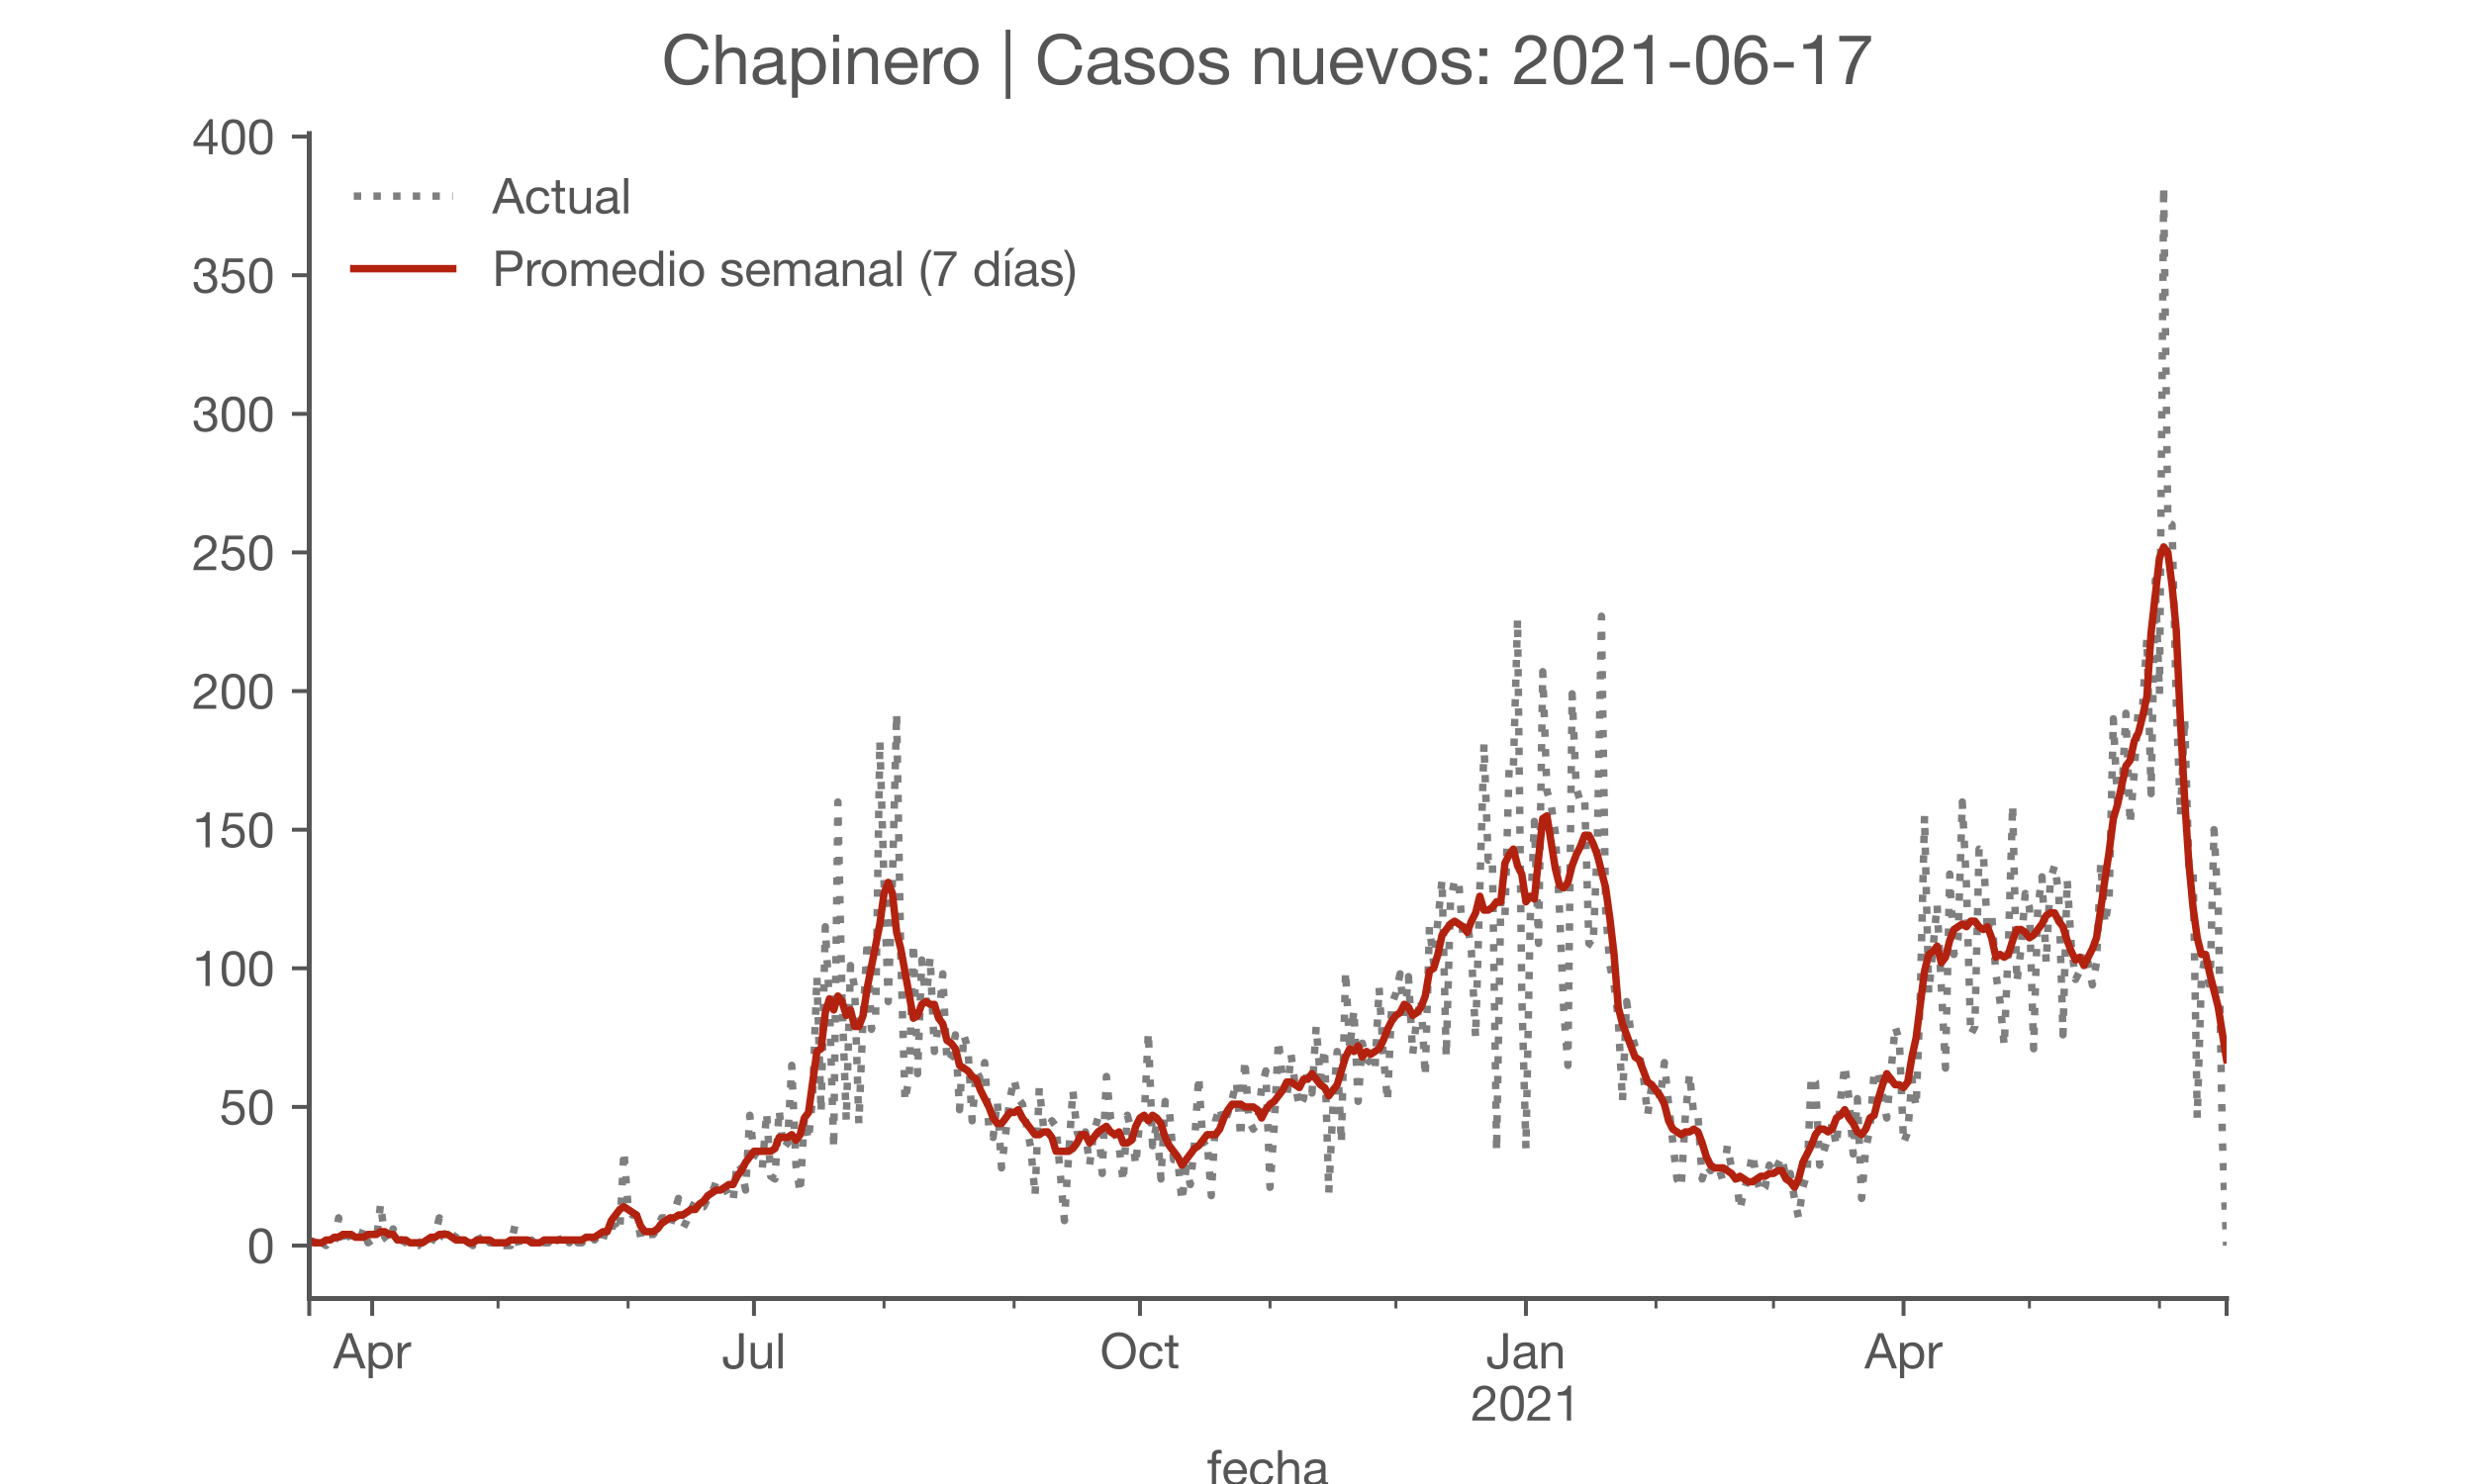 <?xml version="1.0" encoding="utf-8" standalone="no"?>
<!DOCTYPE svg PUBLIC "-//W3C//DTD SVG 1.1//EN"
  "http://www.w3.org/Graphics/SVG/1.1/DTD/svg11.dtd">
<!-- Created with matplotlib (https://matplotlib.org/) -->
<svg height="300pt" version="1.1" viewBox="0 0 500 300" width="500pt" xmlns="http://www.w3.org/2000/svg" xmlns:xlink="http://www.w3.org/1999/xlink">
 <defs>
  <style type="text/css">*{stroke-linecap:butt;stroke-linejoin:round;}</style>
 </defs>
 <g id="figure_1">
  <g id="patch_1">
   <path d="M 0 300 
L 500 300 
L 500 0 
L 0 0 
z
" style="fill:#ffffff;"/>
  </g>
  <g id="axes_1">
   <g id="patch_2">
    <path d="M 62.5 262.5 
L 450 262.5 
L 450 27 
L 62.5 27 
z
" style="fill:#ffffff;"/>
   </g>
   <g id="matplotlib.axis_1">
    <g id="xtick_1">
     <g id="line2d_1">
      <defs>
       <path d="M 0 0 
L 0 3.5 
" id="m3c48f91d47" style="stroke:#555555;stroke-width:0.8;"/>
      </defs>
      <g>
       <use style="fill:#555555;stroke:#555555;stroke-width:0.8;" x="62.5" xlink:href="#m3c48f91d47" y="262.5"/>
      </g>
     </g>
    </g>
    <g id="xtick_2">
     <g id="line2d_2">
      <g>
       <use style="fill:#555555;stroke:#555555;stroke-width:0.8;" x="75.219" xlink:href="#m3c48f91d47" y="262.5"/>
      </g>
     </g>
     <g id="text_1">
      <!-- Apr -->
      <g style="fill:#555555;" transform="translate(67.349 276.641)scale(0.1 -0.1)">
       <defs>
        <path d="M 20.094 29.5 
L 32.203 62.797 
L 32.406 62.797 
L 44.297 29.5 
z
M 27.203 71.406 
L -0.594 0 
L 9.094 0 
L 17.094 21.5 
L 47.297 21.5 
L 55.094 0 
L 65.594 0 
L 37.703 71.406 
z
" id="HelveticaNeue-65"/>
        <path d="M 6.703 51.703 
L 6.703 -19.703 
L 15.203 -19.703 
L 15.203 6.906 
L 15.406 6.906 
Q 16.797 4.594 18.844 3.047 
Q 20.906 1.5 23.203 0.594 
Q 25.5 -0.297 27.844 -0.688 
Q 30.203 -1.094 32.094 -1.094 
Q 38 -1.094 42.453 1 
Q 46.906 3.094 49.844 6.75 
Q 52.797 10.406 54.25 15.297 
Q 55.703 20.203 55.703 25.703 
Q 55.703 31.203 54.203 36.094 
Q 52.703 41 49.75 44.75 
Q 46.797 48.5 42.344 50.703 
Q 37.906 52.906 31.906 52.906 
Q 26.5 52.906 22 50.953 
Q 17.5 49 15.406 44.703 
L 15.203 44.703 
L 15.203 51.703 
z
M 46.703 26.297 
Q 46.703 22.5 45.891 18.891 
Q 45.094 15.297 43.297 12.5 
Q 41.5 9.703 38.547 8 
Q 35.594 6.297 31.203 6.297 
Q 26.797 6.297 23.688 7.938 
Q 20.594 9.594 18.641 12.297 
Q 16.703 15 15.797 18.547 
Q 14.906 22.094 14.906 25.906 
Q 14.906 29.5 15.75 33 
Q 16.594 36.5 18.5 39.25 
Q 20.406 42 23.406 43.703 
Q 26.406 45.406 30.703 45.406 
Q 34.797 45.406 37.844 43.797 
Q 40.906 42.203 42.844 39.5 
Q 44.797 36.797 45.75 33.344 
Q 46.703 29.906 46.703 26.297 
z
" id="HelveticaNeue-112"/>
        <path d="M 6.094 51.703 
L 6.094 0 
L 14.594 0 
L 14.594 23 
Q 14.594 28 15.594 31.844 
Q 16.594 35.703 18.797 38.391 
Q 21 41.094 24.594 42.5 
Q 28.203 43.906 33.297 43.906 
L 33.297 52.906 
Q 26.406 53.094 21.906 50.094 
Q 17.406 47.094 14.297 40.797 
L 14.094 40.797 
L 14.094 51.703 
z
" id="HelveticaNeue-114"/>
       </defs>
       <use xlink:href="#HelveticaNeue-65"/>
       <use x="64.8" xlink:href="#HelveticaNeue-112"/>
       <use x="124.1" xlink:href="#HelveticaNeue-114"/>
      </g>
     </g>
    </g>
    <g id="xtick_3">
     <g id="line2d_3">
      <g>
       <use style="fill:#555555;stroke:#555555;stroke-width:0.8;" x="152.38" xlink:href="#m3c48f91d47" y="262.5"/>
      </g>
     </g>
     <g id="text_2">
      <!-- Jul -->
      <g style="fill:#555555;" transform="translate(145.894 276.641)scale(0.1 -0.1)">
       <defs>
        <path d="M 44.094 17.797 
L 44.094 71.406 
L 34.594 71.406 
L 34.594 19.203 
Q 34.594 13.297 32.141 9.797 
Q 29.703 6.297 23.203 6.297 
Q 19.703 6.297 17.453 7.344 
Q 15.203 8.406 13.953 10.297 
Q 12.703 12.203 12.203 14.797 
Q 11.703 17.406 11.703 20.5 
L 11.703 23.5 
L 2.203 23.5 
L 2.203 19.094 
Q 2.203 8.906 7.594 3.656 
Q 13 -1.594 23 -1.594 
Q 29 -1.594 33.047 0.047 
Q 37.094 1.703 39.547 4.453 
Q 42 7.203 43.047 10.703 
Q 44.094 14.203 44.094 17.797 
z
" id="HelveticaNeue-74"/>
        <path d="M 49.203 0 
L 49.203 51.703 
L 40.703 51.703 
L 40.703 22.5 
Q 40.703 19 39.75 16.047 
Q 38.797 13.094 36.891 10.891 
Q 35 8.703 32.141 7.5 
Q 29.297 6.297 25.406 6.297 
Q 20.5 6.297 17.703 9.094 
Q 14.906 11.906 14.906 16.703 
L 14.906 51.703 
L 6.406 51.703 
L 6.406 17.703 
Q 6.406 13.5 7.25 10.047 
Q 8.094 6.594 10.188 4.094 
Q 12.297 1.594 15.688 0.25 
Q 19.094 -1.094 24.203 -1.094 
Q 29.906 -1.094 34.094 1.156 
Q 38.297 3.406 41 8.203 
L 41.203 8.203 
L 41.203 0 
z
" id="HelveticaNeue-117"/>
        <path d="M 6.906 71.406 
L 6.906 0 
L 15.406 0 
L 15.406 71.406 
z
" id="HelveticaNeue-108"/>
       </defs>
       <use xlink:href="#HelveticaNeue-74"/>
       <use x="51.9" xlink:href="#HelveticaNeue-117"/>
       <use x="107.5" xlink:href="#HelveticaNeue-108"/>
      </g>
     </g>
    </g>
    <g id="xtick_4">
     <g id="line2d_4">
      <g>
       <use style="fill:#555555;stroke:#555555;stroke-width:0.8;" x="230.388" xlink:href="#m3c48f91d47" y="262.5"/>
      </g>
     </g>
     <g id="text_3">
      <!-- Oct -->
      <g style="fill:#555555;" transform="translate(222.328 276.641)scale(0.1 -0.1)">
       <defs>
        <path d="M 13.297 35.703 
Q 13.297 41.094 14.688 46.344 
Q 16.094 51.594 19.094 55.797 
Q 22.094 60 26.797 62.547 
Q 31.5 65.094 38 65.094 
Q 44.5 65.094 49.203 62.547 
Q 53.906 60 56.906 55.797 
Q 59.906 51.594 61.297 46.344 
Q 62.703 41.094 62.703 35.703 
Q 62.703 30.297 61.297 25.047 
Q 59.906 19.797 56.906 15.594 
Q 53.906 11.406 49.203 8.844 
Q 44.5 6.297 38 6.297 
Q 31.5 6.297 26.797 8.844 
Q 22.094 11.406 19.094 15.594 
Q 16.094 19.797 14.688 25.047 
Q 13.297 30.297 13.297 35.703 
z
M 3.797 35.703 
Q 3.797 28.406 5.938 21.656 
Q 8.094 14.906 12.391 9.703 
Q 16.703 4.5 23.094 1.453 
Q 29.5 -1.594 38 -1.594 
Q 46.5 -1.594 52.891 1.453 
Q 59.297 4.5 63.594 9.703 
Q 67.906 14.906 70.047 21.656 
Q 72.203 28.406 72.203 35.703 
Q 72.203 43 70.047 49.75 
Q 67.906 56.5 63.594 61.703 
Q 59.297 66.906 52.891 70 
Q 46.5 73.094 38 73.094 
Q 29.5 73.094 23.094 70 
Q 16.703 66.906 12.391 61.703 
Q 8.094 56.5 5.938 49.75 
Q 3.797 43 3.797 35.703 
z
" id="HelveticaNeue-79"/>
        <path d="M 41.5 35.094 
L 50.297 35.094 
Q 49.797 39.703 47.891 43.047 
Q 46 46.406 43.047 48.594 
Q 40.094 50.797 36.25 51.844 
Q 32.406 52.906 28 52.906 
Q 21.906 52.906 17.297 50.75 
Q 12.703 48.594 9.641 44.844 
Q 6.594 41.094 5.094 36.047 
Q 3.594 31 3.594 25.203 
Q 3.594 19.406 5.141 14.547 
Q 6.703 9.703 9.75 6.203 
Q 12.797 2.703 17.344 0.797 
Q 21.906 -1.094 27.797 -1.094 
Q 37.703 -1.094 43.453 4.094 
Q 49.203 9.297 50.594 18.906 
L 41.906 18.906 
Q 41.094 12.906 37.547 9.594 
Q 34 6.297 27.703 6.297 
Q 23.703 6.297 20.797 7.891 
Q 17.906 9.5 16.094 12.141 
Q 14.297 14.797 13.438 18.188 
Q 12.594 21.594 12.594 25.203 
Q 12.594 29.094 13.391 32.75 
Q 14.203 36.406 16.047 39.203 
Q 17.906 42 21 43.703 
Q 24.094 45.406 28.703 45.406 
Q 34.094 45.406 37.297 42.703 
Q 40.5 40 41.5 35.094 
z
" id="HelveticaNeue-99"/>
        <path d="M 18.203 51.703 
L 18.203 67.203 
L 9.703 67.203 
L 9.703 51.703 
L 0.906 51.703 
L 0.906 44.203 
L 9.703 44.203 
L 9.703 11.297 
Q 9.703 7.703 10.391 5.5 
Q 11.094 3.297 12.547 2.094 
Q 14 0.906 16.344 0.453 
Q 18.703 0 22 0 
L 28.5 0 
L 28.5 7.5 
L 24.594 7.5 
Q 22.594 7.5 21.344 7.641 
Q 20.094 7.797 19.391 8.297 
Q 18.703 8.797 18.453 9.688 
Q 18.203 10.594 18.203 12.094 
L 18.203 44.203 
L 28.5 44.203 
L 28.5 51.703 
z
" id="HelveticaNeue-116"/>
       </defs>
       <use xlink:href="#HelveticaNeue-79"/>
       <use x="76" xlink:href="#HelveticaNeue-99"/>
       <use x="129.7" xlink:href="#HelveticaNeue-116"/>
      </g>
     </g>
    </g>
    <g id="xtick_5">
     <g id="line2d_5">
      <g>
       <use style="fill:#555555;stroke:#555555;stroke-width:0.8;" x="308.397" xlink:href="#m3c48f91d47" y="262.5"/>
      </g>
     </g>
     <g id="text_4">
      <!-- Jan -->
      <g style="fill:#555555;" transform="translate(300.337 276.641)scale(0.1 -0.1)">
       <defs>
        <path d="M 52.203 0.203 
Q 50 -1.094 46.094 -1.094 
Q 42.797 -1.094 40.844 0.75 
Q 38.906 2.594 38.906 6.797 
Q 35.406 2.594 30.75 0.75 
Q 26.094 -1.094 20.703 -1.094 
Q 17.203 -1.094 14.047 -0.297 
Q 10.906 0.5 8.594 2.203 
Q 6.297 3.906 4.938 6.656 
Q 3.594 9.406 3.594 13.297 
Q 3.594 17.703 5.094 20.5 
Q 6.594 23.297 9.047 25.047 
Q 11.5 26.797 14.641 27.688 
Q 17.797 28.594 21.094 29.203 
Q 24.594 29.906 27.75 30.25 
Q 30.906 30.594 33.297 31.25 
Q 35.703 31.906 37.094 33.156 
Q 38.5 34.406 38.5 36.797 
Q 38.5 39.594 37.453 41.297 
Q 36.406 43 34.75 43.891 
Q 33.094 44.797 31.047 45.094 
Q 29 45.406 27 45.406 
Q 21.594 45.406 18 43.344 
Q 14.406 41.297 14.094 35.594 
L 5.594 35.594 
Q 5.797 40.406 7.594 43.703 
Q 9.406 47 12.406 49.047 
Q 15.406 51.094 19.25 52 
Q 23.094 52.906 27.5 52.906 
Q 31 52.906 34.453 52.406 
Q 37.906 51.906 40.703 50.344 
Q 43.5 48.797 45.203 46 
Q 46.906 43.203 46.906 38.703 
L 46.906 12.094 
Q 46.906 9.094 47.25 7.688 
Q 47.594 6.297 49.594 6.297 
Q 50.703 6.297 52.203 6.797 
z
M 38.406 26.703 
Q 36.797 25.5 34.188 24.953 
Q 31.594 24.406 28.75 24.047 
Q 25.906 23.703 23 23.25 
Q 20.094 22.797 17.797 21.797 
Q 15.5 20.797 14.047 18.938 
Q 12.594 17.094 12.594 13.906 
Q 12.594 11.797 13.438 10.344 
Q 14.297 8.906 15.641 8 
Q 17 7.094 18.797 6.688 
Q 20.594 6.297 22.594 6.297 
Q 26.797 6.297 29.797 7.438 
Q 32.797 8.594 34.688 10.344 
Q 36.594 12.094 37.5 14.141 
Q 38.406 16.203 38.406 18 
z
" id="HelveticaNeue-97"/>
        <path d="M 6.406 51.703 
L 6.406 0 
L 14.906 0 
L 14.906 29.203 
Q 14.906 32.703 15.844 35.641 
Q 16.797 38.594 18.688 40.797 
Q 20.594 43 23.438 44.203 
Q 26.297 45.406 30.203 45.406 
Q 35.094 45.406 37.891 42.594 
Q 40.703 39.797 40.703 35 
L 40.703 0 
L 49.203 0 
L 49.203 34 
Q 49.203 38.203 48.344 41.641 
Q 47.5 45.094 45.391 47.594 
Q 43.297 50.094 39.891 51.5 
Q 36.5 52.906 31.406 52.906 
Q 19.906 52.906 14.594 43.5 
L 14.406 43.5 
L 14.406 51.703 
z
" id="HelveticaNeue-110"/>
       </defs>
       <use xlink:href="#HelveticaNeue-74"/>
       <use x="51.9" xlink:href="#HelveticaNeue-97"/>
       <use x="105.6" xlink:href="#HelveticaNeue-110"/>
      </g>
      <!-- 2021 -->
      <g style="fill:#555555;" transform="translate(297.278 287.18)scale(0.1 -0.1)">
       <defs>
        <path d="M 4.406 45.797 
L 12.906 45.797 
Q 12.797 49 13.547 52.141 
Q 14.297 55.297 16 57.797 
Q 17.703 60.297 20.344 61.844 
Q 23 63.406 26.703 63.406 
Q 29.5 63.406 32 62.5 
Q 34.5 61.594 36.344 59.891 
Q 38.203 58.203 39.297 55.844 
Q 40.406 53.5 40.406 50.594 
Q 40.406 46.906 39.25 44.094 
Q 38.094 41.297 35.844 38.891 
Q 33.594 36.5 30.188 34.141 
Q 26.797 31.797 22.297 29 
Q 18.594 26.797 15.188 24.297 
Q 11.797 21.797 9.094 18.5 
Q 6.406 15.203 4.656 10.75 
Q 2.906 6.297 2.406 0 
L 48.703 0 
L 48.703 7.5 
L 12.297 7.5 
Q 12.906 10.797 14.844 13.344 
Q 16.797 15.906 19.547 18.094 
Q 22.297 20.297 25.594 22.25 
Q 28.906 24.203 32.203 26.203 
Q 35.5 28.297 38.594 30.594 
Q 41.703 32.906 44.094 35.75 
Q 46.5 38.594 47.953 42.188 
Q 49.406 45.797 49.406 50.5 
Q 49.406 55.5 47.656 59.297 
Q 45.906 63.094 42.906 65.641 
Q 39.906 68.203 35.844 69.547 
Q 31.797 70.906 27.203 70.906 
Q 21.594 70.906 17.188 69 
Q 12.797 67.094 9.844 63.75 
Q 6.906 60.406 5.5 55.797 
Q 4.094 51.203 4.406 45.797 
z
" id="HelveticaNeue-50"/>
        <path d="M 13.203 34.906 
Q 13.203 37.5 13.25 40.641 
Q 13.297 43.797 13.75 46.938 
Q 14.203 50.094 15.047 53.094 
Q 15.906 56.094 17.547 58.344 
Q 19.203 60.594 21.703 62 
Q 24.203 63.406 27.797 63.406 
Q 31.406 63.406 33.906 62 
Q 36.406 60.594 38.047 58.344 
Q 39.703 56.094 40.547 53.094 
Q 41.406 50.094 41.844 46.938 
Q 42.297 43.797 42.344 40.641 
Q 42.406 37.5 42.406 34.906 
Q 42.406 30.906 42.156 25.953 
Q 41.906 21 40.547 16.641 
Q 39.203 12.297 36.203 9.297 
Q 33.203 6.297 27.797 6.297 
Q 22.406 6.297 19.406 9.297 
Q 16.406 12.297 15.047 16.641 
Q 13.703 21 13.453 25.953 
Q 13.203 30.906 13.203 34.906 
z
M 4.203 34.797 
Q 4.203 30.906 4.391 26.703 
Q 4.594 22.5 5.391 18.5 
Q 6.203 14.5 7.703 10.953 
Q 9.203 7.406 11.797 4.703 
Q 14.406 2 18.344 0.453 
Q 22.297 -1.094 27.797 -1.094 
Q 33.406 -1.094 37.297 0.453 
Q 41.203 2 43.797 4.703 
Q 46.406 7.406 47.906 10.953 
Q 49.406 14.5 50.203 18.5 
Q 51 22.5 51.203 26.703 
Q 51.406 30.906 51.406 34.797 
Q 51.406 38.703 51.203 42.891 
Q 51 47.094 50.203 51.094 
Q 49.406 55.094 47.906 58.688 
Q 46.406 62.297 43.797 65 
Q 41.203 67.703 37.25 69.297 
Q 33.297 70.906 27.797 70.906 
Q 22.297 70.906 18.344 69.297 
Q 14.406 67.703 11.797 65 
Q 9.203 62.297 7.703 58.688 
Q 6.203 55.094 5.391 51.094 
Q 4.594 47.094 4.391 42.891 
Q 4.203 38.703 4.203 34.797 
z
" id="HelveticaNeue-48"/>
        <path d="M 35.594 0 
L 35.594 70.906 
L 29.094 70.906 
Q 28.406 66.906 26.5 64.297 
Q 24.594 61.703 21.844 60.203 
Q 19.094 58.703 15.688 58.141 
Q 12.297 57.594 8.703 57.594 
L 8.703 50.797 
L 27.094 50.797 
L 27.094 0 
z
" id="HelveticaNeue-49"/>
       </defs>
       <use xlink:href="#HelveticaNeue-50"/>
       <use x="55.6" xlink:href="#HelveticaNeue-48"/>
       <use x="111.2" xlink:href="#HelveticaNeue-50"/>
       <use x="166.8" xlink:href="#HelveticaNeue-49"/>
      </g>
     </g>
    </g>
    <g id="xtick_6">
     <g id="line2d_6">
      <g>
       <use style="fill:#555555;stroke:#555555;stroke-width:0.8;" x="384.71" xlink:href="#m3c48f91d47" y="262.5"/>
      </g>
     </g>
     <g id="text_5">
      <!-- Apr -->
      <g style="fill:#555555;" transform="translate(376.841 276.641)scale(0.1 -0.1)">
       <use xlink:href="#HelveticaNeue-65"/>
       <use x="64.8" xlink:href="#HelveticaNeue-112"/>
       <use x="124.1" xlink:href="#HelveticaNeue-114"/>
      </g>
     </g>
    </g>
    <g id="xtick_7">
     <g id="line2d_7">
      <g>
       <use style="fill:#555555;stroke:#555555;stroke-width:0.8;" x="450" xlink:href="#m3c48f91d47" y="262.5"/>
      </g>
     </g>
    </g>
    <g id="xtick_8">
     <g id="line2d_8">
      <defs>
       <path d="M 0 0 
L 0 2 
" id="md59046570c" style="stroke:#555555;stroke-width:0.6;"/>
      </defs>
      <g>
       <use style="fill:#555555;stroke:#555555;stroke-width:0.6;" x="100.656" xlink:href="#md59046570c" y="262.5"/>
      </g>
     </g>
    </g>
    <g id="xtick_9">
     <g id="line2d_9">
      <g>
       <use style="fill:#555555;stroke:#555555;stroke-width:0.6;" x="126.942" xlink:href="#md59046570c" y="262.5"/>
      </g>
     </g>
    </g>
    <g id="xtick_10">
     <g id="line2d_10">
      <g>
       <use style="fill:#555555;stroke:#555555;stroke-width:0.6;" x="178.665" xlink:href="#md59046570c" y="262.5"/>
      </g>
     </g>
    </g>
    <g id="xtick_11">
     <g id="line2d_11">
      <g>
       <use style="fill:#555555;stroke:#555555;stroke-width:0.6;" x="204.951" xlink:href="#md59046570c" y="262.5"/>
      </g>
     </g>
    </g>
    <g id="xtick_12">
     <g id="line2d_12">
      <g>
       <use style="fill:#555555;stroke:#555555;stroke-width:0.6;" x="256.674" xlink:href="#md59046570c" y="262.5"/>
      </g>
     </g>
    </g>
    <g id="xtick_13">
     <g id="line2d_13">
      <g>
       <use style="fill:#555555;stroke:#555555;stroke-width:0.6;" x="282.112" xlink:href="#md59046570c" y="262.5"/>
      </g>
     </g>
    </g>
    <g id="xtick_14">
     <g id="line2d_14">
      <g>
       <use style="fill:#555555;stroke:#555555;stroke-width:0.6;" x="334.683" xlink:href="#md59046570c" y="262.5"/>
      </g>
     </g>
    </g>
    <g id="xtick_15">
     <g id="line2d_15">
      <g>
       <use style="fill:#555555;stroke:#555555;stroke-width:0.6;" x="358.425" xlink:href="#md59046570c" y="262.5"/>
      </g>
     </g>
    </g>
    <g id="xtick_16">
     <g id="line2d_16">
      <g>
       <use style="fill:#555555;stroke:#555555;stroke-width:0.6;" x="410.148" xlink:href="#md59046570c" y="262.5"/>
      </g>
     </g>
    </g>
    <g id="xtick_17">
     <g id="line2d_17">
      <g>
       <use style="fill:#555555;stroke:#555555;stroke-width:0.6;" x="436.433" xlink:href="#md59046570c" y="262.5"/>
      </g>
     </g>
    </g>
    <g id="text_6">
     <!-- fecha -->
     <g style="fill:#555555;" transform="translate(243.935 300.291)scale(0.1 -0.1)">
      <defs>
       <path d="M 9.906 44.203 
L 9.906 0 
L 18.406 0 
L 18.406 44.203 
L 28.406 44.203 
L 28.406 51.703 
L 18.406 51.703 
L 18.406 58.906 
Q 18.406 62.297 20.094 63.5 
Q 21.797 64.703 24.906 64.703 
Q 26 64.703 27.297 64.547 
Q 28.594 64.406 29.703 64 
L 29.703 71.406 
Q 28.5 71.797 26.953 72 
Q 25.406 72.203 24.203 72.203 
Q 17.203 72.203 13.547 68.953 
Q 9.906 65.703 9.906 59.406 
L 9.906 51.703 
L 1.203 51.703 
L 1.203 44.203 
z
" id="HelveticaNeue-102"/>
       <path d="M 42.297 30.797 
L 12.594 30.797 
Q 12.797 33.797 13.891 36.438 
Q 15 39.094 16.891 41.094 
Q 18.797 43.094 21.438 44.25 
Q 24.094 45.406 27.406 45.406 
Q 30.594 45.406 33.25 44.25 
Q 35.906 43.094 37.844 41.141 
Q 39.797 39.203 40.938 36.5 
Q 42.094 33.797 42.297 30.797 
z
M 50.5 16.406 
L 42.094 16.406 
Q 41 11.297 37.547 8.797 
Q 34.094 6.297 28.703 6.297 
Q 24.5 6.297 21.391 7.688 
Q 18.297 9.094 16.297 11.438 
Q 14.297 13.797 13.391 16.844 
Q 12.5 19.906 12.594 23.297 
L 51.297 23.297 
Q 51.5 28 50.453 33.203 
Q 49.406 38.406 46.656 42.797 
Q 43.906 47.203 39.344 50.047 
Q 34.797 52.906 27.906 52.906 
Q 22.594 52.906 18.141 50.906 
Q 13.703 48.906 10.453 45.297 
Q 7.203 41.703 5.391 36.797 
Q 3.594 31.906 3.594 26 
Q 3.797 20.094 5.344 15.094 
Q 6.906 10.094 10 6.5 
Q 13.094 2.906 17.641 0.906 
Q 22.203 -1.094 28.406 -1.094 
Q 37.203 -1.094 43 3.297 
Q 48.797 7.703 50.5 16.406 
z
" id="HelveticaNeue-101"/>
       <path d="M 6.406 71.406 
L 6.406 0 
L 14.906 0 
L 14.906 29.203 
Q 14.906 32.703 15.844 35.641 
Q 16.797 38.594 18.688 40.797 
Q 20.594 43 23.438 44.203 
Q 26.297 45.406 30.203 45.406 
Q 35.094 45.406 37.891 42.594 
Q 40.703 39.797 40.703 35 
L 40.703 0 
L 49.203 0 
L 49.203 34 
Q 49.203 38.203 48.344 41.641 
Q 47.5 45.094 45.391 47.594 
Q 43.297 50.094 39.891 51.5 
Q 36.5 52.906 31.406 52.906 
Q 29.094 52.906 26.641 52.406 
Q 24.203 51.906 21.953 50.844 
Q 19.703 49.797 17.891 48.141 
Q 16.094 46.5 15.094 44.094 
L 14.906 44.094 
L 14.906 71.406 
z
" id="HelveticaNeue-104"/>
      </defs>
      <use xlink:href="#HelveticaNeue-102"/>
      <use x="29.6" xlink:href="#HelveticaNeue-101"/>
      <use x="83.3" xlink:href="#HelveticaNeue-99"/>
      <use x="137" xlink:href="#HelveticaNeue-104"/>
      <use x="192.6" xlink:href="#HelveticaNeue-97"/>
     </g>
    </g>
   </g>
   <g id="matplotlib.axis_2">
    <g id="ytick_1">
     <g id="line2d_18">
      <defs>
       <path d="M 0 0 
L -3.5 0 
" id="m7a04da9d3a" style="stroke:#555555;stroke-width:0.8;"/>
      </defs>
      <g>
       <use style="fill:#555555;stroke:#555555;stroke-width:0.8;" x="62.5" xlink:href="#m7a04da9d3a" y="251.795"/>
      </g>
     </g>
     <g id="text_7">
      <!-- 0 -->
      <g style="fill:#555555;" transform="translate(49.941 255.366)scale(0.1 -0.1)">
       <use xlink:href="#HelveticaNeue-48"/>
      </g>
     </g>
    </g>
    <g id="ytick_2">
     <g id="line2d_19">
      <g>
       <use style="fill:#555555;stroke:#555555;stroke-width:0.8;" x="62.5" xlink:href="#m7a04da9d3a" y="223.773"/>
      </g>
     </g>
     <g id="text_8">
      <!-- 50 -->
      <g style="fill:#555555;" transform="translate(44.381 227.343)scale(0.1 -0.1)">
       <defs>
        <path d="M 47 62.203 
L 47 69.703 
L 12 69.703 
L 5.406 32.906 
L 12.703 32.5 
Q 15.203 35.5 18.453 37.344 
Q 21.703 39.203 25.906 39.203 
Q 29.5 39.203 32.453 38 
Q 35.406 36.797 37.5 34.641 
Q 39.594 32.5 40.75 29.547 
Q 41.906 26.594 41.906 23.094 
Q 41.906 18.906 40.703 15.75 
Q 39.5 12.594 37.453 10.5 
Q 35.406 8.406 32.656 7.344 
Q 29.906 6.297 26.906 6.297 
Q 23.703 6.297 21.047 7.25 
Q 18.406 8.203 16.453 9.953 
Q 14.5 11.703 13.344 14.047 
Q 12.203 16.406 12 19.094 
L 3.5 19.094 
Q 3.594 14.297 5.391 10.5 
Q 7.203 6.703 10.297 4.141 
Q 13.406 1.594 17.453 0.25 
Q 21.5 -1.094 26.094 -1.094 
Q 32.297 -1.094 36.938 0.844 
Q 41.594 2.797 44.688 6.094 
Q 47.797 9.406 49.344 13.656 
Q 50.906 17.906 50.906 22.406 
Q 50.906 28.5 49.094 33.047 
Q 47.297 37.594 44.188 40.641 
Q 41.094 43.703 36.891 45.203 
Q 32.703 46.703 28 46.703 
Q 24.406 46.703 20.75 45.453 
Q 17.094 44.203 14.797 41.594 
L 14.594 41.797 
L 18.406 62.203 
z
" id="HelveticaNeue-53"/>
       </defs>
       <use xlink:href="#HelveticaNeue-53"/>
       <use x="55.6" xlink:href="#HelveticaNeue-48"/>
      </g>
     </g>
    </g>
    <g id="ytick_3">
     <g id="line2d_20">
      <g>
       <use style="fill:#555555;stroke:#555555;stroke-width:0.8;" x="62.5" xlink:href="#m7a04da9d3a" y="195.751"/>
      </g>
     </g>
     <g id="text_9">
      <!-- 100 -->
      <g style="fill:#555555;" transform="translate(38.822 199.321)scale(0.1 -0.1)">
       <use xlink:href="#HelveticaNeue-49"/>
       <use x="55.6" xlink:href="#HelveticaNeue-48"/>
       <use x="111.2" xlink:href="#HelveticaNeue-48"/>
      </g>
     </g>
    </g>
    <g id="ytick_4">
     <g id="line2d_21">
      <g>
       <use style="fill:#555555;stroke:#555555;stroke-width:0.8;" x="62.5" xlink:href="#m7a04da9d3a" y="167.728"/>
      </g>
     </g>
     <g id="text_10">
      <!-- 150 -->
      <g style="fill:#555555;" transform="translate(38.822 171.299)scale(0.1 -0.1)">
       <use xlink:href="#HelveticaNeue-49"/>
       <use x="55.6" xlink:href="#HelveticaNeue-53"/>
       <use x="111.2" xlink:href="#HelveticaNeue-48"/>
      </g>
     </g>
    </g>
    <g id="ytick_5">
     <g id="line2d_22">
      <g>
       <use style="fill:#555555;stroke:#555555;stroke-width:0.8;" x="62.5" xlink:href="#m7a04da9d3a" y="139.706"/>
      </g>
     </g>
     <g id="text_11">
      <!-- 200 -->
      <g style="fill:#555555;" transform="translate(38.822 143.276)scale(0.1 -0.1)">
       <use xlink:href="#HelveticaNeue-50"/>
       <use x="55.6" xlink:href="#HelveticaNeue-48"/>
       <use x="111.2" xlink:href="#HelveticaNeue-48"/>
      </g>
     </g>
    </g>
    <g id="ytick_6">
     <g id="line2d_23">
      <g>
       <use style="fill:#555555;stroke:#555555;stroke-width:0.8;" x="62.5" xlink:href="#m7a04da9d3a" y="111.684"/>
      </g>
     </g>
     <g id="text_12">
      <!-- 250 -->
      <g style="fill:#555555;" transform="translate(38.822 115.254)scale(0.1 -0.1)">
       <use xlink:href="#HelveticaNeue-50"/>
       <use x="55.6" xlink:href="#HelveticaNeue-53"/>
       <use x="111.2" xlink:href="#HelveticaNeue-48"/>
      </g>
     </g>
    </g>
    <g id="ytick_7">
     <g id="line2d_24">
      <g>
       <use style="fill:#555555;stroke:#555555;stroke-width:0.8;" x="62.5" xlink:href="#m7a04da9d3a" y="83.661"/>
      </g>
     </g>
     <g id="text_13">
      <!-- 300 -->
      <g style="fill:#555555;" transform="translate(38.822 87.232)scale(0.1 -0.1)">
       <defs>
        <path d="M 21.797 40.5 
L 21.797 33.297 
Q 24.203 33.594 26.906 33.594 
Q 30.094 33.594 32.844 32.75 
Q 35.594 31.906 37.594 30.156 
Q 39.594 28.406 40.797 25.844 
Q 42 23.297 42 20 
Q 42 16.797 40.75 14.25 
Q 39.5 11.703 37.391 9.953 
Q 35.297 8.203 32.5 7.25 
Q 29.703 6.297 26.594 6.297 
Q 19.297 6.297 15.5 10.641 
Q 11.703 15 11.5 21.906 
L 3 21.906 
Q 2.906 16.406 4.547 12.094 
Q 6.203 7.797 9.297 4.844 
Q 12.406 1.906 16.797 0.406 
Q 21.203 -1.094 26.594 -1.094 
Q 31.594 -1.094 36.047 0.25 
Q 40.5 1.594 43.797 4.297 
Q 47.094 7 49.047 11.047 
Q 51 15.094 51 20.406 
Q 51 26.797 47.844 31.5 
Q 44.703 36.203 38.203 37.594 
L 38.203 37.797 
Q 42.406 39.703 45.203 43.391 
Q 48 47.094 48 51.906 
Q 48 56.797 46.344 60.391 
Q 44.703 64 41.797 66.297 
Q 38.906 68.594 34.953 69.75 
Q 31 70.906 26.406 70.906 
Q 21.094 70.906 17.047 69.203 
Q 13 67.5 10.297 64.5 
Q 7.594 61.5 6.141 57.297 
Q 4.703 53.094 4.5 48 
L 13 48 
Q 13 51.094 13.797 53.891 
Q 14.594 56.703 16.25 58.797 
Q 17.906 60.906 20.453 62.156 
Q 23 63.406 26.406 63.406 
Q 31.797 63.406 35.391 60.547 
Q 39 57.703 39 52 
Q 39 49.203 37.891 47 
Q 36.797 44.797 34.938 43.344 
Q 33.094 41.906 30.641 41.156 
Q 28.203 40.406 25.5 40.406 
L 23.703 40.406 
Q 23.203 40.406 22.703 40.406 
Q 22.297 40.406 21.797 40.5 
z
" id="HelveticaNeue-51"/>
       </defs>
       <use xlink:href="#HelveticaNeue-51"/>
       <use x="55.6" xlink:href="#HelveticaNeue-48"/>
       <use x="111.2" xlink:href="#HelveticaNeue-48"/>
      </g>
     </g>
    </g>
    <g id="ytick_8">
     <g id="line2d_25">
      <g>
       <use style="fill:#555555;stroke:#555555;stroke-width:0.8;" x="62.5" xlink:href="#m7a04da9d3a" y="55.639"/>
      </g>
     </g>
     <g id="text_14">
      <!-- 350 -->
      <g style="fill:#555555;" transform="translate(38.822 59.209)scale(0.1 -0.1)">
       <use xlink:href="#HelveticaNeue-51"/>
       <use x="55.6" xlink:href="#HelveticaNeue-53"/>
       <use x="111.2" xlink:href="#HelveticaNeue-48"/>
      </g>
     </g>
    </g>
    <g id="ytick_9">
     <g id="line2d_26">
      <g>
       <use style="fill:#555555;stroke:#555555;stroke-width:0.8;" x="62.5" xlink:href="#m7a04da9d3a" y="27.616"/>
      </g>
     </g>
     <g id="text_15">
      <!-- 400 -->
      <g style="fill:#555555;" transform="translate(38.822 31.187)scale(0.1 -0.1)">
       <defs>
        <path d="M 33.906 24.094 
L 10.094 24.094 
L 33.703 58.797 
L 33.906 58.797 
z
M 41.906 24.094 
L 41.906 70.906 
L 35.094 70.906 
L 2.797 24.797 
L 2.797 16.594 
L 33.906 16.594 
L 33.906 0 
L 41.906 0 
L 41.906 16.594 
L 51.5 16.594 
L 51.5 24.094 
z
" id="HelveticaNeue-52"/>
       </defs>
       <use xlink:href="#HelveticaNeue-52"/>
       <use x="55.6" xlink:href="#HelveticaNeue-48"/>
       <use x="111.2" xlink:href="#HelveticaNeue-48"/>
      </g>
     </g>
    </g>
   </g>
   <g id="line2d_27">
    <path clip-path="url(#pfa50708e21)" d="M 63.348 251.795 
L 64.196 249.554 
L 65.044 251.235 
L 65.892 251.795 
L 66.74 250.675 
L 67.588 251.235 
L 68.435 246.191 
L 69.283 251.795 
L 70.131 247.872 
L 70.979 250.675 
L 72.675 250.675 
L 73.523 248.433 
L 74.371 251.235 
L 75.219 250.675 
L 76.067 250.675 
L 76.915 243.389 
L 77.763 250.114 
L 78.611 251.235 
L 79.458 248.433 
L 80.306 250.675 
L 81.154 250.675 
L 82.002 251.235 
L 82.85 251.235 
L 83.698 251.795 
L 84.546 251.795 
L 85.394 250.675 
L 86.242 251.795 
L 87.09 251.235 
L 87.938 249.554 
L 88.786 246.191 
L 89.633 250.114 
L 90.481 250.675 
L 91.329 249.554 
L 92.177 250.114 
L 93.025 251.235 
L 93.873 251.795 
L 94.721 251.235 
L 95.569 251.795 
L 96.417 249.554 
L 97.265 251.235 
L 98.113 250.114 
L 98.961 251.235 
L 99.809 251.235 
L 100.656 250.675 
L 101.504 251.795 
L 103.2 251.795 
L 104.048 247.872 
L 104.896 251.795 
L 105.744 250.675 
L 106.592 251.235 
L 107.44 250.675 
L 108.288 251.795 
L 109.136 251.235 
L 110.832 251.235 
L 111.679 250.114 
L 112.527 249.554 
L 113.375 251.795 
L 114.223 250.675 
L 115.071 251.235 
L 115.919 249.554 
L 116.767 251.235 
L 117.615 251.235 
L 118.463 250.114 
L 119.311 249.554 
L 120.159 250.675 
L 121.007 249.554 
L 121.854 250.675 
L 122.702 247.312 
L 123.55 247.872 
L 124.398 247.872 
L 125.246 248.993 
L 126.094 232.74 
L 126.942 243.949 
L 127.79 245.631 
L 128.638 245.631 
L 129.486 250.114 
L 130.334 250.675 
L 131.182 249.554 
L 132.03 249.554 
L 132.877 248.433 
L 133.725 246.191 
L 134.573 246.191 
L 135.421 247.872 
L 137.117 242.268 
L 137.965 248.433 
L 138.813 246.751 
L 139.661 244.51 
L 140.509 242.828 
L 141.357 243.949 
L 142.205 243.949 
L 143.053 242.268 
L 143.9 241.147 
L 144.748 238.905 
L 145.596 238.905 
L 146.444 240.026 
L 147.292 241.707 
L 148.14 242.828 
L 148.988 234.982 
L 149.836 236.103 
L 150.684 240.587 
L 151.532 225.454 
L 152.38 233.301 
L 153.228 233.861 
L 154.075 236.103 
L 154.923 224.894 
L 155.771 237.784 
L 156.619 238.345 
L 157.467 224.334 
L 158.315 232.18 
L 159.163 231.059 
L 160.011 215.366 
L 160.859 235.542 
L 161.707 241.147 
L 162.555 226.015 
L 163.403 230.498 
L 164.251 221.531 
L 165.098 197.432 
L 165.946 224.894 
L 166.794 187.344 
L 167.642 203.037 
L 168.49 232.18 
L 169.338 162.124 
L 170.186 202.476 
L 171.034 226.575 
L 171.882 195.19 
L 172.73 199.674 
L 173.578 227.136 
L 174.426 205.839 
L 175.274 190.146 
L 176.121 208.081 
L 176.969 205.278 
L 177.817 149.794 
L 178.665 178.377 
L 179.513 202.476 
L 180.361 177.816 
L 181.209 144.19 
L 182.057 193.509 
L 182.905 222.652 
L 183.753 217.608 
L 184.601 190.707 
L 185.449 217.048 
L 186.296 194.069 
L 187.144 202.476 
L 187.992 193.509 
L 188.84 212.564 
L 189.688 206.96 
L 190.536 196.872 
L 191.384 214.806 
L 192.232 213.685 
L 193.08 209.201 
L 193.928 224.334 
L 194.776 209.201 
L 195.624 212.004 
L 196.472 226.575 
L 197.319 216.487 
L 198.167 218.169 
L 199.015 214.806 
L 199.863 228.257 
L 200.711 229.938 
L 201.559 222.652 
L 202.407 236.103 
L 204.103 222.092 
L 204.951 218.169 
L 205.799 222.092 
L 206.647 223.213 
L 208.342 232.18 
L 209.19 241.707 
L 210.038 219.85 
L 210.886 227.696 
L 211.734 228.257 
L 212.582 226.575 
L 213.43 227.696 
L 215.126 246.751 
L 216.822 220.41 
L 217.67 228.817 
L 218.518 231.059 
L 219.365 228.817 
L 220.213 235.542 
L 221.061 228.817 
L 221.909 226.015 
L 222.757 237.224 
L 223.605 217.608 
L 224.453 226.015 
L 226.149 231.619 
L 226.997 238.905 
L 227.845 225.454 
L 228.693 228.817 
L 229.54 235.542 
L 230.388 226.015 
L 231.236 226.015 
L 232.084 208.641 
L 232.932 231.619 
L 233.78 227.136 
L 234.628 238.345 
L 235.476 222.652 
L 236.324 224.334 
L 237.172 234.422 
L 238.02 234.422 
L 238.868 242.828 
L 239.716 236.103 
L 240.563 239.466 
L 241.411 231.059 
L 242.259 217.608 
L 243.107 231.059 
L 243.955 230.498 
L 244.803 241.707 
L 245.651 226.575 
L 246.499 223.773 
L 247.347 227.136 
L 248.195 224.894 
L 249.043 222.092 
L 249.891 218.729 
L 250.739 229.938 
L 251.586 214.245 
L 252.434 226.575 
L 253.282 228.257 
L 254.13 227.136 
L 254.978 219.85 
L 255.826 216.487 
L 256.674 240.026 
L 257.522 227.696 
L 258.37 210.322 
L 259.218 218.169 
L 260.066 222.092 
L 260.914 213.125 
L 261.761 219.29 
L 262.609 223.773 
L 263.457 222.092 
L 264.305 215.927 
L 265.153 220.971 
L 266.001 207.52 
L 266.849 218.169 
L 267.697 212.004 
L 268.545 241.147 
L 269.393 223.773 
L 270.241 212.564 
L 271.089 231.059 
L 271.937 196.311 
L 272.784 212.004 
L 273.632 204.157 
L 274.48 222.652 
L 275.328 210.883 
L 276.176 214.245 
L 277.024 214.806 
L 277.872 216.487 
L 278.72 199.674 
L 279.568 213.125 
L 280.416 222.652 
L 281.264 203.037 
L 282.112 200.795 
L 282.96 196.872 
L 283.807 206.399 
L 284.655 197.432 
L 285.503 213.125 
L 286.351 205.839 
L 287.199 201.916 
L 288.047 217.608 
L 288.895 187.344 
L 289.743 194.63 
L 291.439 177.816 
L 292.287 213.685 
L 293.135 182.3 
L 293.982 177.816 
L 294.83 178.377 
L 295.678 189.586 
L 296.526 186.223 
L 297.374 192.388 
L 298.222 209.762 
L 299.918 150.354 
L 300.766 173.893 
L 301.614 173.333 
L 302.462 232.74 
L 303.31 182.3 
L 304.158 185.102 
L 305.005 154.838 
L 305.853 155.399 
L 306.701 125.134 
L 307.549 200.795 
L 308.397 232.18 
L 309.245 186.223 
L 310.093 166.047 
L 310.941 190.707 
L 311.789 135.783 
L 312.637 159.882 
L 313.485 162.684 
L 314.333 168.289 
L 315.181 183.981 
L 316.028 204.157 
L 316.876 215.366 
L 317.724 140.266 
L 318.572 159.322 
L 319.42 162.124 
L 320.268 161.563 
L 321.116 190.707 
L 321.964 191.267 
L 322.812 171.091 
L 323.66 124.574 
L 324.508 183.981 
L 325.356 195.19 
L 326.204 199.113 
L 327.051 205.839 
L 327.899 222.652 
L 328.747 202.476 
L 329.595 208.641 
L 330.443 211.443 
L 331.291 213.125 
L 332.139 217.608 
L 332.987 225.454 
L 333.835 219.29 
L 334.683 219.29 
L 335.531 222.092 
L 336.379 214.806 
L 337.226 223.213 
L 338.922 238.345 
L 339.77 240.026 
L 340.618 225.454 
L 341.466 217.048 
L 342.314 225.454 
L 343.162 225.454 
L 344.01 238.345 
L 344.858 235.542 
L 345.706 236.663 
L 346.554 235.542 
L 347.402 236.103 
L 348.249 238.905 
L 349.097 231.619 
L 349.945 236.103 
L 350.793 236.663 
L 351.641 244.51 
L 352.489 240.587 
L 353.337 237.784 
L 354.185 233.301 
L 355.033 238.345 
L 355.881 241.147 
L 356.729 240.026 
L 357.577 235.542 
L 358.425 237.224 
L 360.12 233.861 
L 360.968 238.345 
L 361.816 237.224 
L 362.664 242.268 
L 363.512 246.191 
L 364.36 240.026 
L 365.208 237.224 
L 366.056 217.608 
L 366.904 218.729 
L 367.752 235.542 
L 370.295 227.136 
L 371.143 231.619 
L 371.991 222.092 
L 372.839 215.366 
L 373.687 222.092 
L 374.535 233.301 
L 375.383 222.092 
L 376.231 242.268 
L 377.079 232.18 
L 377.927 228.257 
L 378.775 216.487 
L 379.623 217.048 
L 381.318 226.015 
L 383.014 207.52 
L 383.862 210.322 
L 384.71 231.059 
L 385.558 228.817 
L 386.406 218.169 
L 387.254 223.773 
L 388.102 200.795 
L 388.95 164.926 
L 389.798 200.795 
L 391.493 182.86 
L 393.189 215.927 
L 394.037 176.696 
L 394.885 192.948 
L 395.733 189.586 
L 396.581 162.124 
L 397.429 178.937 
L 398.277 209.201 
L 399.125 207.52 
L 399.973 171.651 
L 400.821 172.212 
L 401.668 188.465 
L 402.516 184.542 
L 403.364 196.872 
L 404.212 202.476 
L 405.06 211.443 
L 405.908 190.707 
L 406.756 162.684 
L 407.604 198.553 
L 408.452 191.828 
L 409.3 180.619 
L 410.148 183.421 
L 410.996 212.004 
L 411.844 183.421 
L 412.691 177.256 
L 413.539 194.63 
L 414.387 177.816 
L 415.235 175.014 
L 416.083 180.619 
L 416.931 209.201 
L 417.779 177.816 
L 418.627 191.267 
L 419.475 197.993 
L 420.323 196.311 
L 421.171 192.388 
L 422.019 194.63 
L 422.867 199.113 
L 423.714 194.63 
L 424.562 174.454 
L 425.41 186.784 
L 426.258 181.74 
L 427.106 145.31 
L 427.954 162.684 
L 428.802 161.003 
L 429.65 144.19 
L 430.498 166.607 
L 431.346 155.959 
L 432.194 142.508 
L 433.042 142.508 
L 433.889 129.057 
L 434.737 160.443 
L 435.585 117.288 
L 436.433 140.266 
L 437.281 37.705 
L 438.129 105.519 
L 438.977 106.079 
L 439.825 141.948 
L 440.673 164.926 
L 441.521 145.31 
L 442.369 175.014 
L 443.217 175.014 
L 444.065 226.015 
L 444.912 197.432 
L 445.76 192.948 
L 446.608 200.795 
L 447.456 167.728 
L 448.304 183.421 
L 449.152 230.498 
L 450 251.795 
L 450 251.795 
" style="fill:none;stroke:#000000;stroke-dasharray:1.5,2.475;stroke-dashoffset:0;stroke-opacity:0.5;stroke-width:1.5;"/>
   </g>
   <g id="line2d_28">
    <path clip-path="url(#pfa50708e21)" d="M 62.5 250.675 
L 63.348 251.235 
L 65.044 251.235 
L 65.892 250.675 
L 66.74 250.675 
L 67.588 250.114 
L 68.435 250.114 
L 69.283 249.554 
L 70.979 249.554 
L 71.827 250.114 
L 73.523 250.114 
L 74.371 249.554 
L 76.067 249.554 
L 76.915 248.993 
L 77.763 248.993 
L 78.611 249.554 
L 79.458 249.554 
L 80.306 250.675 
L 82.002 250.675 
L 82.85 251.235 
L 85.394 251.235 
L 87.09 250.114 
L 87.938 250.114 
L 88.786 249.554 
L 90.481 249.554 
L 92.177 250.675 
L 93.873 250.675 
L 94.721 251.235 
L 95.569 251.235 
L 96.417 250.675 
L 98.961 250.675 
L 99.809 251.235 
L 102.352 251.235 
L 103.2 250.675 
L 106.592 250.675 
L 107.44 251.235 
L 109.136 251.235 
L 109.984 250.675 
L 117.615 250.675 
L 118.463 250.114 
L 120.159 250.114 
L 121.854 248.993 
L 122.702 248.993 
L 123.55 246.751 
L 125.246 244.51 
L 126.094 243.949 
L 128.638 245.631 
L 129.486 247.872 
L 130.334 248.993 
L 132.03 248.993 
L 132.877 248.433 
L 133.725 247.312 
L 135.421 246.191 
L 136.269 246.191 
L 137.117 245.631 
L 137.965 245.631 
L 139.661 244.51 
L 140.509 244.51 
L 141.357 243.389 
L 142.205 242.828 
L 143.053 241.707 
L 144.748 240.587 
L 145.596 240.587 
L 147.292 239.466 
L 148.14 239.466 
L 148.988 237.784 
L 149.836 236.663 
L 150.684 234.982 
L 152.38 232.74 
L 155.771 232.74 
L 156.619 232.18 
L 157.467 229.938 
L 159.163 229.938 
L 160.011 229.378 
L 160.859 230.498 
L 161.707 229.378 
L 162.555 226.015 
L 163.403 224.894 
L 165.098 212.564 
L 165.946 212.004 
L 166.794 204.718 
L 167.642 201.916 
L 168.49 204.157 
L 169.338 201.355 
L 170.186 202.476 
L 171.034 205.278 
L 171.882 204.157 
L 172.73 207.52 
L 173.578 207.52 
L 174.426 205.278 
L 175.274 199.674 
L 177.817 186.784 
L 178.665 180.619 
L 179.513 178.377 
L 180.361 180.619 
L 181.209 188.465 
L 182.057 191.828 
L 184.601 205.839 
L 185.449 205.278 
L 186.296 203.037 
L 187.144 202.476 
L 187.992 203.037 
L 188.84 203.037 
L 189.688 205.839 
L 190.536 206.96 
L 191.384 210.322 
L 192.232 210.883 
L 193.08 212.004 
L 193.928 215.366 
L 195.624 216.487 
L 196.472 217.608 
L 197.319 218.169 
L 198.167 220.41 
L 199.863 223.773 
L 200.711 226.015 
L 201.559 227.136 
L 202.407 227.136 
L 204.103 224.894 
L 204.951 224.894 
L 205.799 224.334 
L 206.647 226.015 
L 209.19 229.378 
L 210.038 229.378 
L 210.886 228.817 
L 211.734 228.817 
L 212.582 229.938 
L 213.43 232.74 
L 215.974 232.74 
L 216.822 232.18 
L 217.67 231.059 
L 218.518 229.378 
L 219.365 229.378 
L 220.213 231.059 
L 221.909 228.817 
L 223.605 227.696 
L 224.453 228.817 
L 225.301 229.378 
L 226.149 228.817 
L 226.997 231.059 
L 227.845 231.059 
L 228.693 230.498 
L 229.54 227.696 
L 230.388 226.015 
L 231.236 225.454 
L 232.084 226.575 
L 232.932 225.454 
L 233.78 226.015 
L 234.628 227.136 
L 235.476 229.938 
L 236.324 231.619 
L 238.02 233.861 
L 238.868 235.542 
L 241.411 232.18 
L 242.259 231.619 
L 243.955 229.378 
L 245.651 229.378 
L 246.499 228.257 
L 247.347 226.015 
L 248.195 224.334 
L 249.043 223.213 
L 250.739 223.213 
L 251.586 223.773 
L 253.282 223.773 
L 254.13 224.334 
L 254.978 226.015 
L 255.826 224.334 
L 256.674 223.213 
L 257.522 222.652 
L 259.218 220.41 
L 260.066 218.729 
L 260.914 218.729 
L 262.609 219.85 
L 263.457 218.169 
L 264.305 218.169 
L 265.153 217.048 
L 266.849 219.29 
L 267.697 219.85 
L 268.545 221.531 
L 270.241 219.29 
L 271.937 213.685 
L 272.784 212.004 
L 273.632 212.564 
L 274.48 211.443 
L 275.328 213.685 
L 276.176 212.564 
L 277.024 213.125 
L 278.72 212.004 
L 279.568 210.322 
L 280.416 208.081 
L 281.264 206.399 
L 282.112 205.278 
L 282.96 204.718 
L 283.807 203.037 
L 284.655 203.597 
L 285.503 205.278 
L 286.351 204.718 
L 287.199 203.597 
L 288.047 201.355 
L 288.895 196.311 
L 289.743 195.751 
L 290.591 192.948 
L 291.439 189.025 
L 293.135 186.784 
L 293.982 186.223 
L 295.678 187.344 
L 296.526 188.465 
L 297.374 186.223 
L 298.222 184.542 
L 299.07 181.179 
L 299.918 183.981 
L 300.766 183.981 
L 301.614 183.421 
L 302.462 182.3 
L 303.31 182.3 
L 304.158 174.454 
L 305.005 172.772 
L 305.853 171.651 
L 306.701 175.014 
L 307.549 176.696 
L 308.397 182.3 
L 309.245 181.179 
L 310.093 181.74 
L 311.789 165.487 
L 312.637 164.926 
L 314.333 175.575 
L 315.181 178.937 
L 316.028 179.498 
L 316.876 178.377 
L 317.724 175.014 
L 318.572 172.772 
L 319.42 171.091 
L 320.268 168.849 
L 321.116 168.849 
L 321.964 170.531 
L 322.812 172.772 
L 324.508 179.498 
L 325.356 185.663 
L 326.204 192.948 
L 327.051 203.597 
L 327.899 206.96 
L 330.443 213.685 
L 331.291 214.245 
L 332.987 218.729 
L 333.835 219.29 
L 335.531 221.531 
L 336.379 223.213 
L 337.226 226.575 
L 338.074 228.257 
L 339.77 229.378 
L 340.618 228.817 
L 341.466 228.817 
L 342.314 228.257 
L 343.162 228.817 
L 344.01 231.059 
L 344.858 233.861 
L 345.706 235.542 
L 346.554 236.103 
L 348.249 236.103 
L 349.945 237.224 
L 350.793 238.345 
L 351.641 237.784 
L 353.337 238.905 
L 354.185 238.905 
L 355.881 237.784 
L 356.729 237.784 
L 357.577 237.224 
L 358.425 237.224 
L 359.272 236.663 
L 360.12 236.663 
L 360.968 238.345 
L 361.816 238.905 
L 362.664 240.026 
L 363.512 238.345 
L 364.36 234.982 
L 366.056 231.619 
L 366.904 229.378 
L 367.752 228.257 
L 368.6 228.257 
L 369.447 228.817 
L 370.295 228.257 
L 371.143 226.015 
L 371.991 225.454 
L 372.839 224.334 
L 373.687 226.015 
L 374.535 227.136 
L 375.383 228.817 
L 376.231 229.378 
L 377.079 228.257 
L 377.927 226.015 
L 378.775 225.454 
L 379.623 222.092 
L 380.47 219.29 
L 381.318 217.048 
L 383.014 219.29 
L 383.862 219.29 
L 384.71 219.85 
L 385.558 218.729 
L 386.406 213.685 
L 387.254 209.762 
L 388.95 196.311 
L 389.798 192.948 
L 390.646 192.388 
L 391.493 191.267 
L 392.341 194.63 
L 393.189 193.509 
L 394.037 190.146 
L 394.885 187.904 
L 396.581 186.784 
L 397.429 187.344 
L 398.277 186.223 
L 399.125 186.223 
L 399.973 187.344 
L 400.821 187.904 
L 401.668 187.344 
L 402.516 189.586 
L 403.364 193.509 
L 404.212 192.948 
L 405.06 193.509 
L 405.908 192.948 
L 406.756 190.146 
L 407.604 187.904 
L 408.452 187.904 
L 409.3 188.465 
L 410.148 189.586 
L 410.996 189.025 
L 412.691 186.784 
L 413.539 185.102 
L 414.387 184.542 
L 415.235 184.542 
L 416.083 186.223 
L 416.931 187.344 
L 417.779 190.146 
L 418.627 192.388 
L 419.475 194.069 
L 420.323 193.509 
L 421.171 195.19 
L 422.867 191.828 
L 423.714 189.586 
L 425.41 177.816 
L 426.258 172.212 
L 427.106 165.487 
L 427.954 162.684 
L 429.65 154.838 
L 430.498 153.717 
L 431.346 149.794 
L 432.194 148.113 
L 433.042 144.75 
L 433.889 140.827 
L 434.737 127.937 
L 436.433 112.804 
L 437.281 110.563 
L 438.129 111.684 
L 438.977 118.409 
L 439.825 127.376 
L 440.673 145.871 
L 441.521 161.563 
L 442.369 174.454 
L 443.217 183.421 
L 444.065 189.586 
L 444.912 192.948 
L 445.76 192.948 
L 446.608 196.872 
L 448.304 203.597 
L 450 214.245 
L 450 214.245 
" style="fill:none;stroke:#b3220f;stroke-linecap:square;stroke-width:1.5;"/>
   </g>
   <g id="patch_3">
    <path d="M 62.5 262.5 
L 62.5 27 
" style="fill:none;stroke:#555555;stroke-linecap:square;stroke-linejoin:miter;"/>
   </g>
   <g id="patch_4">
    <path d="M 62.5 262.5 
L 450 262.5 
" style="fill:none;stroke:#555555;stroke-linecap:square;stroke-linejoin:miter;"/>
   </g>
   <g id="text_16">
    <!-- Chapinero | Casos nuevos: 2021-06-17 -->
    <g style="fill:#555555;" transform="translate(133.707 17)scale(0.14 -0.14)">
     <defs>
      <path d="M 58 49.906 
L 67.5 49.906 
Q 66.703 55.594 64.094 59.938 
Q 61.5 64.297 57.594 67.188 
Q 53.703 70.094 48.703 71.594 
Q 43.703 73.094 38.094 73.094 
Q 29.906 73.094 23.547 70.141 
Q 17.203 67.203 12.953 62.094 
Q 8.703 57 6.5 50.141 
Q 4.297 43.297 4.297 35.5 
Q 4.297 27.703 6.344 20.891 
Q 8.406 14.094 12.5 9.094 
Q 16.594 4.094 22.797 1.25 
Q 29 -1.594 37.297 -1.594 
Q 51 -1.594 58.891 5.906 
Q 66.797 13.406 68.203 26.906 
L 58.703 26.906 
Q 58.406 22.5 56.906 18.703 
Q 55.406 14.906 52.75 12.156 
Q 50.094 9.406 46.438 7.844 
Q 42.797 6.297 38.094 6.297 
Q 31.703 6.297 27.094 8.688 
Q 22.5 11.094 19.547 15.141 
Q 16.594 19.203 15.188 24.641 
Q 13.797 30.094 13.797 36.203 
Q 13.797 41.797 15.188 47 
Q 16.594 52.203 19.547 56.25 
Q 22.5 60.297 27.047 62.688 
Q 31.594 65.094 38 65.094 
Q 45.5 65.094 50.953 61.297 
Q 56.406 57.5 58 49.906 
z
" id="HelveticaNeue-67"/>
      <path d="M 15.406 61 
L 15.406 71.406 
L 6.906 71.406 
L 6.906 61 
z
M 6.906 51.703 
L 6.906 0 
L 15.406 0 
L 15.406 51.703 
z
" id="HelveticaNeue-105"/>
      <path d="M 12.594 25.797 
Q 12.594 30.5 13.844 34.141 
Q 15.094 37.797 17.297 40.297 
Q 19.5 42.797 22.453 44.094 
Q 25.406 45.406 28.703 45.406 
Q 32 45.406 34.953 44.094 
Q 37.906 42.797 40.094 40.297 
Q 42.297 37.797 43.547 34.141 
Q 44.797 30.5 44.797 25.797 
Q 44.797 21.094 43.547 17.438 
Q 42.297 13.797 40.094 11.344 
Q 37.906 8.906 34.953 7.594 
Q 32 6.297 28.703 6.297 
Q 25.406 6.297 22.453 7.594 
Q 19.5 8.906 17.297 11.344 
Q 15.094 13.797 13.844 17.438 
Q 12.594 21.094 12.594 25.797 
z
M 3.594 25.797 
Q 3.594 20.094 5.188 15.188 
Q 6.797 10.297 10 6.641 
Q 13.203 3 17.891 0.953 
Q 22.594 -1.094 28.703 -1.094 
Q 34.906 -1.094 39.547 0.953 
Q 44.203 3 47.391 6.641 
Q 50.594 10.297 52.188 15.188 
Q 53.797 20.094 53.797 25.797 
Q 53.797 31.5 52.188 36.453 
Q 50.594 41.406 47.391 45.047 
Q 44.203 48.703 39.547 50.797 
Q 34.906 52.906 28.703 52.906 
Q 22.594 52.906 17.891 50.797 
Q 13.203 48.703 10 45.047 
Q 6.797 41.406 5.188 36.453 
Q 3.594 31.5 3.594 25.797 
z
" id="HelveticaNeue-111"/>
      <path id="HelveticaNeue-32"/>
      <path d="M 7.703 78.594 
L 7.703 -21.297 
L 14.5 -21.297 
L 14.5 78.594 
z
" id="HelveticaNeue-124"/>
      <path d="M 11.594 16.297 
L 3.094 16.297 
Q 3.297 11.5 5.094 8.141 
Q 6.906 4.797 9.906 2.75 
Q 12.906 0.703 16.797 -0.188 
Q 20.703 -1.094 25 -1.094 
Q 28.906 -1.094 32.844 -0.344 
Q 36.797 0.406 39.938 2.297 
Q 43.094 4.203 45.047 7.297 
Q 47 10.406 47 15.094 
Q 47 18.797 45.547 21.297 
Q 44.094 23.797 41.75 25.438 
Q 39.406 27.094 36.344 28.094 
Q 33.297 29.094 30.094 29.797 
Q 27.094 30.5 24.094 31.141 
Q 21.094 31.797 18.688 32.75 
Q 16.297 33.703 14.75 35.141 
Q 13.203 36.594 13.203 38.797 
Q 13.203 40.797 14.203 42.047 
Q 15.203 43.297 16.797 44.047 
Q 18.406 44.797 20.344 45.094 
Q 22.297 45.406 24.203 45.406 
Q 26.297 45.406 28.344 44.953 
Q 30.406 44.5 32.094 43.5 
Q 33.797 42.5 34.891 40.844 
Q 36 39.203 36.203 36.703 
L 44.703 36.703 
Q 44.406 41.406 42.703 44.547 
Q 41 47.703 38.141 49.547 
Q 35.297 51.406 31.594 52.156 
Q 27.906 52.906 23.5 52.906 
Q 20.094 52.906 16.641 52.047 
Q 13.203 51.203 10.453 49.453 
Q 7.703 47.703 5.953 44.891 
Q 4.203 42.094 4.203 38.203 
Q 4.203 33.203 6.703 30.391 
Q 9.203 27.594 12.953 26.047 
Q 16.703 24.5 21.094 23.641 
Q 25.5 22.797 29.25 21.75 
Q 33 20.703 35.5 19 
Q 38 17.297 38 14 
Q 38 11.594 36.797 10.047 
Q 35.594 8.5 33.75 7.703 
Q 31.906 6.906 29.703 6.594 
Q 27.5 6.297 25.5 6.297 
Q 22.906 6.297 20.453 6.797 
Q 18 7.297 16.047 8.438 
Q 14.094 9.594 12.891 11.547 
Q 11.703 13.5 11.594 16.297 
z
" id="HelveticaNeue-115"/>
      <path d="M 29.703 0 
L 48.594 51.703 
L 39.703 51.703 
L 25.594 8.594 
L 25.406 8.594 
L 10.906 51.703 
L 1.406 51.703 
L 20.594 0 
z
" id="HelveticaNeue-118"/>
      <path d="M 19.406 40.594 
L 19.406 51.703 
L 8.297 51.703 
L 8.297 40.594 
z
M 8.297 11.094 
L 8.297 0 
L 19.406 0 
L 19.406 11.094 
z
" id="HelveticaNeue-58"/>
      <path d="M 5 31.797 
L 5 23.797 
L 33.906 23.797 
L 33.906 31.797 
z
" id="HelveticaNeue-45"/>
      <path d="M 41.406 52.797 
L 49.906 52.797 
Q 49.094 61.594 43.891 66.25 
Q 38.703 70.906 29.906 70.906 
Q 22.297 70.906 17.297 67.703 
Q 12.297 64.5 9.297 59.203 
Q 6.297 53.906 5.047 47.047 
Q 3.797 40.203 3.797 32.906 
Q 3.797 27.297 4.641 21.297 
Q 5.5 15.297 8.094 10.297 
Q 10.703 5.297 15.5 2.094 
Q 20.297 -1.094 28.203 -1.094 
Q 34.906 -1.094 39.453 1.156 
Q 44 3.406 46.75 6.844 
Q 49.5 10.297 50.703 14.5 
Q 51.906 18.703 51.906 22.594 
Q 51.906 27.5 50.406 31.703 
Q 48.906 35.906 46.156 39 
Q 43.406 42.094 39.344 43.844 
Q 35.297 45.594 30.203 45.594 
Q 24.406 45.594 19.953 43.391 
Q 15.5 41.203 12.5 36.297 
L 12.297 36.5 
Q 12.406 40.594 13.094 45.297 
Q 13.797 50 15.641 54.047 
Q 17.5 58.094 20.797 60.75 
Q 24.094 63.406 29.5 63.406 
Q 34.594 63.406 37.688 60.5 
Q 40.797 57.594 41.406 52.797 
z
M 28.594 38.094 
Q 32.203 38.094 34.891 36.797 
Q 37.594 35.5 39.391 33.344 
Q 41.203 31.203 42.047 28.25 
Q 42.906 25.297 42.906 22 
Q 42.906 18.906 41.953 16.047 
Q 41 13.203 39.203 11 
Q 37.406 8.797 34.75 7.547 
Q 32.094 6.297 28.594 6.297 
Q 25.094 6.297 22.344 7.547 
Q 19.594 8.797 17.75 10.891 
Q 15.906 13 14.906 15.891 
Q 13.906 18.797 13.906 22.094 
Q 13.906 25.406 14.844 28.344 
Q 15.797 31.297 17.688 33.438 
Q 19.594 35.594 22.297 36.844 
Q 25 38.094 28.594 38.094 
z
" id="HelveticaNeue-54"/>
      <path d="M 50.906 62.406 
L 50.906 69.703 
L 5 69.703 
L 5 61.703 
L 42.203 61.703 
Q 36.594 55.797 31.75 48.797 
Q 26.906 41.797 23.203 33.938 
Q 19.5 26.094 17.141 17.547 
Q 14.797 9 14.203 0 
L 23.703 0 
Q 24.203 8.297 26.5 17.094 
Q 28.797 25.906 32.438 34.203 
Q 36.094 42.5 40.797 49.797 
Q 45.5 57.094 50.906 62.406 
z
" id="HelveticaNeue-55"/>
     </defs>
     <use xlink:href="#HelveticaNeue-67"/>
     <use x="72.2" xlink:href="#HelveticaNeue-104"/>
     <use x="127.8" xlink:href="#HelveticaNeue-97"/>
     <use x="181.5" xlink:href="#HelveticaNeue-112"/>
     <use x="240.8" xlink:href="#HelveticaNeue-105"/>
     <use x="263" xlink:href="#HelveticaNeue-110"/>
     <use x="318.6" xlink:href="#HelveticaNeue-101"/>
     <use x="372.3" xlink:href="#HelveticaNeue-114"/>
     <use x="403.85" xlink:href="#HelveticaNeue-111"/>
     <use x="461.25" xlink:href="#HelveticaNeue-32"/>
     <use x="489.05" xlink:href="#HelveticaNeue-124"/>
     <use x="511.25" xlink:href="#HelveticaNeue-32"/>
     <use x="539.05" xlink:href="#HelveticaNeue-67"/>
     <use x="611.25" xlink:href="#HelveticaNeue-97"/>
     <use x="664.95" xlink:href="#HelveticaNeue-115"/>
     <use x="714.95" xlink:href="#HelveticaNeue-111"/>
     <use x="772.35" xlink:href="#HelveticaNeue-115"/>
     <use x="822.35" xlink:href="#HelveticaNeue-32"/>
     <use x="850.15" xlink:href="#HelveticaNeue-110"/>
     <use x="905.75" xlink:href="#HelveticaNeue-117"/>
     <use x="961.35" xlink:href="#HelveticaNeue-101"/>
     <use x="1015.05" xlink:href="#HelveticaNeue-118"/>
     <use x="1065.05" xlink:href="#HelveticaNeue-111"/>
     <use x="1122.45" xlink:href="#HelveticaNeue-115"/>
     <use x="1172.45" xlink:href="#HelveticaNeue-58"/>
     <use x="1200.25" xlink:href="#HelveticaNeue-32"/>
     <use x="1228.05" xlink:href="#HelveticaNeue-50"/>
     <use x="1283.65" xlink:href="#HelveticaNeue-48"/>
     <use x="1339.25" xlink:href="#HelveticaNeue-50"/>
     <use x="1394.85" xlink:href="#HelveticaNeue-49"/>
     <use x="1450.45" xlink:href="#HelveticaNeue-45"/>
     <use x="1489.35" xlink:href="#HelveticaNeue-48"/>
     <use x="1544.95" xlink:href="#HelveticaNeue-54"/>
     <use x="1600.55" xlink:href="#HelveticaNeue-45"/>
     <use x="1639.45" xlink:href="#HelveticaNeue-49"/>
     <use x="1695.05" xlink:href="#HelveticaNeue-55"/>
    </g>
   </g>
   <g id="legend_1">
    <g id="line2d_29">
     <path d="M 71.5 39.641 
L 91.5 39.641 
" style="fill:none;stroke:#000000;stroke-dasharray:1.5,2.475;stroke-dashoffset:0;stroke-opacity:0.5;stroke-width:1.5;"/>
    </g>
    <g id="line2d_30"/>
    <g id="text_17">
     <!-- Actual -->
     <g style="fill:#555555;" transform="translate(99.5 43.141)scale(0.1 -0.1)">
      <use xlink:href="#HelveticaNeue-65"/>
      <use x="64.8" xlink:href="#HelveticaNeue-99"/>
      <use x="118.5" xlink:href="#HelveticaNeue-116"/>
      <use x="150" xlink:href="#HelveticaNeue-117"/>
      <use x="205.6" xlink:href="#HelveticaNeue-97"/>
      <use x="259.3" xlink:href="#HelveticaNeue-108"/>
     </g>
    </g>
    <g id="line2d_31">
     <path d="M 71.5 54.311 
L 91.5 54.311 
" style="fill:none;stroke:#b3220f;stroke-linecap:square;stroke-width:1.5;"/>
    </g>
    <g id="line2d_32"/>
    <g id="text_18">
     <!-- Promedio semanal (7 días)  -->
     <g style="fill:#555555;" transform="translate(99.5 57.811)scale(0.1 -0.1)">
      <defs>
       <path d="M 17.297 37.203 
L 17.297 63.406 
L 35.906 63.406 
Q 44 63.406 47.75 60.047 
Q 51.5 56.703 51.5 50.297 
Q 51.5 43.906 47.75 40.5 
Q 44 37.094 35.906 37.203 
z
M 7.797 71.406 
L 7.797 0 
L 17.297 0 
L 17.297 29.203 
L 39.094 29.203 
Q 49.906 29.094 55.453 34.688 
Q 61 40.297 61 50.297 
Q 61 60.297 55.453 65.844 
Q 49.906 71.406 39.094 71.406 
z
" id="HelveticaNeue-80"/>
       <path d="M 6.406 51.703 
L 6.406 0 
L 14.906 0 
L 14.906 32.203 
Q 14.906 33.703 15.656 35.953 
Q 16.406 38.203 18.047 40.297 
Q 19.703 42.406 22.344 43.906 
Q 25 45.406 28.703 45.406 
Q 31.594 45.406 33.438 44.547 
Q 35.297 43.703 36.391 42.141 
Q 37.5 40.594 37.953 38.5 
Q 38.406 36.406 38.406 33.906 
L 38.406 0 
L 46.906 0 
L 46.906 32.203 
Q 46.906 38.203 50.5 41.797 
Q 54.094 45.406 60.406 45.406 
Q 63.5 45.406 65.453 44.5 
Q 67.406 43.594 68.5 42.047 
Q 69.594 40.5 70 38.391 
Q 70.406 36.297 70.406 33.906 
L 70.406 0 
L 78.906 0 
L 78.906 37.906 
Q 78.906 41.906 77.656 44.75 
Q 76.406 47.594 74.156 49.391 
Q 71.906 51.203 68.75 52.047 
Q 65.594 52.906 61.703 52.906 
Q 56.594 52.906 52.344 50.594 
Q 48.094 48.297 45.5 44.094 
Q 43.906 48.906 40 50.906 
Q 36.094 52.906 31.297 52.906 
Q 20.406 52.906 14.594 44.094 
L 14.406 44.094 
L 14.406 51.703 
z
" id="HelveticaNeue-109"/>
       <path d="M 12.594 25.406 
Q 12.594 29.203 13.391 32.797 
Q 14.203 36.406 16 39.203 
Q 17.797 42 20.797 43.703 
Q 23.797 45.406 28.094 45.406 
Q 32.5 45.406 35.594 43.75 
Q 38.703 42.094 40.641 39.391 
Q 42.594 36.703 43.5 33.141 
Q 44.406 29.594 44.406 25.797 
Q 44.406 22.203 43.547 18.703 
Q 42.703 15.203 40.797 12.453 
Q 38.906 9.703 35.906 8 
Q 32.906 6.297 28.594 6.297 
Q 24.5 6.297 21.453 7.891 
Q 18.406 9.5 16.453 12.203 
Q 14.5 14.906 13.547 18.344 
Q 12.594 21.797 12.594 25.406 
z
M 52.594 0 
L 52.594 71.406 
L 44.094 71.406 
L 44.094 44.797 
L 43.906 44.797 
Q 42.5 47.094 40.453 48.641 
Q 38.406 50.203 36.094 51.141 
Q 33.797 52.094 31.5 52.5 
Q 29.203 52.906 27.203 52.906 
Q 21.297 52.906 16.844 50.75 
Q 12.406 48.594 9.453 44.938 
Q 6.5 41.297 5.047 36.391 
Q 3.594 31.5 3.594 26 
Q 3.594 20.5 5.094 15.594 
Q 6.594 10.703 9.547 7 
Q 12.5 3.297 16.953 1.094 
Q 21.406 -1.094 27.406 -1.094 
Q 32.797 -1.094 37.297 0.797 
Q 41.797 2.703 43.906 7 
L 44.094 7 
L 44.094 0 
z
" id="HelveticaNeue-100"/>
       <path d="M 20.406 -19.703 
L 26.906 -19.703 
Q 19.797 -8.203 16.75 3.094 
Q 13.703 14.406 13.703 27 
Q 13.703 39.297 16.703 50.5 
Q 19.703 61.703 26.906 73.094 
L 20.406 73.094 
Q 12.594 62.797 8.641 50.797 
Q 4.703 38.797 4.703 27 
Q 4.703 20.406 5.797 14.406 
Q 6.906 8.406 8.953 2.703 
Q 11 -3 13.891 -8.547 
Q 16.797 -14.094 20.406 -19.703 
z
" id="HelveticaNeue-40"/>
       <path d="M 6.906 0 
L 15.406 0 
L 15.406 51.703 
L 6.906 51.703 
z
M 25.5 77 
L 11.406 60.797 
L 5 60.797 
L 14.594 77 
z
" id="HelveticaNeue-237"/>
       <path d="M -0.906 -19.703 
L 5.5 -19.703 
Q 13.297 -9.406 17.25 2.547 
Q 21.203 14.5 21.203 26.297 
Q 21.203 32.906 20.094 38.906 
Q 19 44.906 16.953 50.656 
Q 14.906 56.406 12 61.953 
Q 9.094 67.5 5.5 73.094 
L -0.906 73.094 
Q 6.094 61.594 9.141 50.25 
Q 12.203 38.906 12.203 26.297 
Q 12.203 14.094 9.203 2.844 
Q 6.203 -8.406 -0.906 -19.703 
z
" id="HelveticaNeue-41"/>
      </defs>
      <use xlink:href="#HelveticaNeue-80"/>
      <use x="64.8" xlink:href="#HelveticaNeue-114"/>
      <use x="96.35" xlink:href="#HelveticaNeue-111"/>
      <use x="153.75" xlink:href="#HelveticaNeue-109"/>
      <use x="239.05" xlink:href="#HelveticaNeue-101"/>
      <use x="292.75" xlink:href="#HelveticaNeue-100"/>
      <use x="352.05" xlink:href="#HelveticaNeue-105"/>
      <use x="374.25" xlink:href="#HelveticaNeue-111"/>
      <use x="431.65" xlink:href="#HelveticaNeue-32"/>
      <use x="459.45" xlink:href="#HelveticaNeue-115"/>
      <use x="509.45" xlink:href="#HelveticaNeue-101"/>
      <use x="563.15" xlink:href="#HelveticaNeue-109"/>
      <use x="648.45" xlink:href="#HelveticaNeue-97"/>
      <use x="702.15" xlink:href="#HelveticaNeue-110"/>
      <use x="757.75" xlink:href="#HelveticaNeue-97"/>
      <use x="811.45" xlink:href="#HelveticaNeue-108"/>
      <use x="833.65" xlink:href="#HelveticaNeue-32"/>
      <use x="861.45" xlink:href="#HelveticaNeue-40"/>
      <use x="887.35" xlink:href="#HelveticaNeue-55"/>
      <use x="942.95" xlink:href="#HelveticaNeue-32"/>
      <use x="970.75" xlink:href="#HelveticaNeue-100"/>
      <use x="1030.05" xlink:href="#HelveticaNeue-237"/>
      <use x="1052.25" xlink:href="#HelveticaNeue-97"/>
      <use x="1105.95" xlink:href="#HelveticaNeue-115"/>
      <use x="1155.95" xlink:href="#HelveticaNeue-41"/>
      <use x="1181.85" xlink:href="#HelveticaNeue-32"/>
     </g>
    </g>
   </g>
  </g>
 </g>
 <defs>
  <clipPath id="pfa50708e21">
   <rect height="235.5" width="387.5" x="62.5" y="27"/>
  </clipPath>
 </defs>
</svg>

